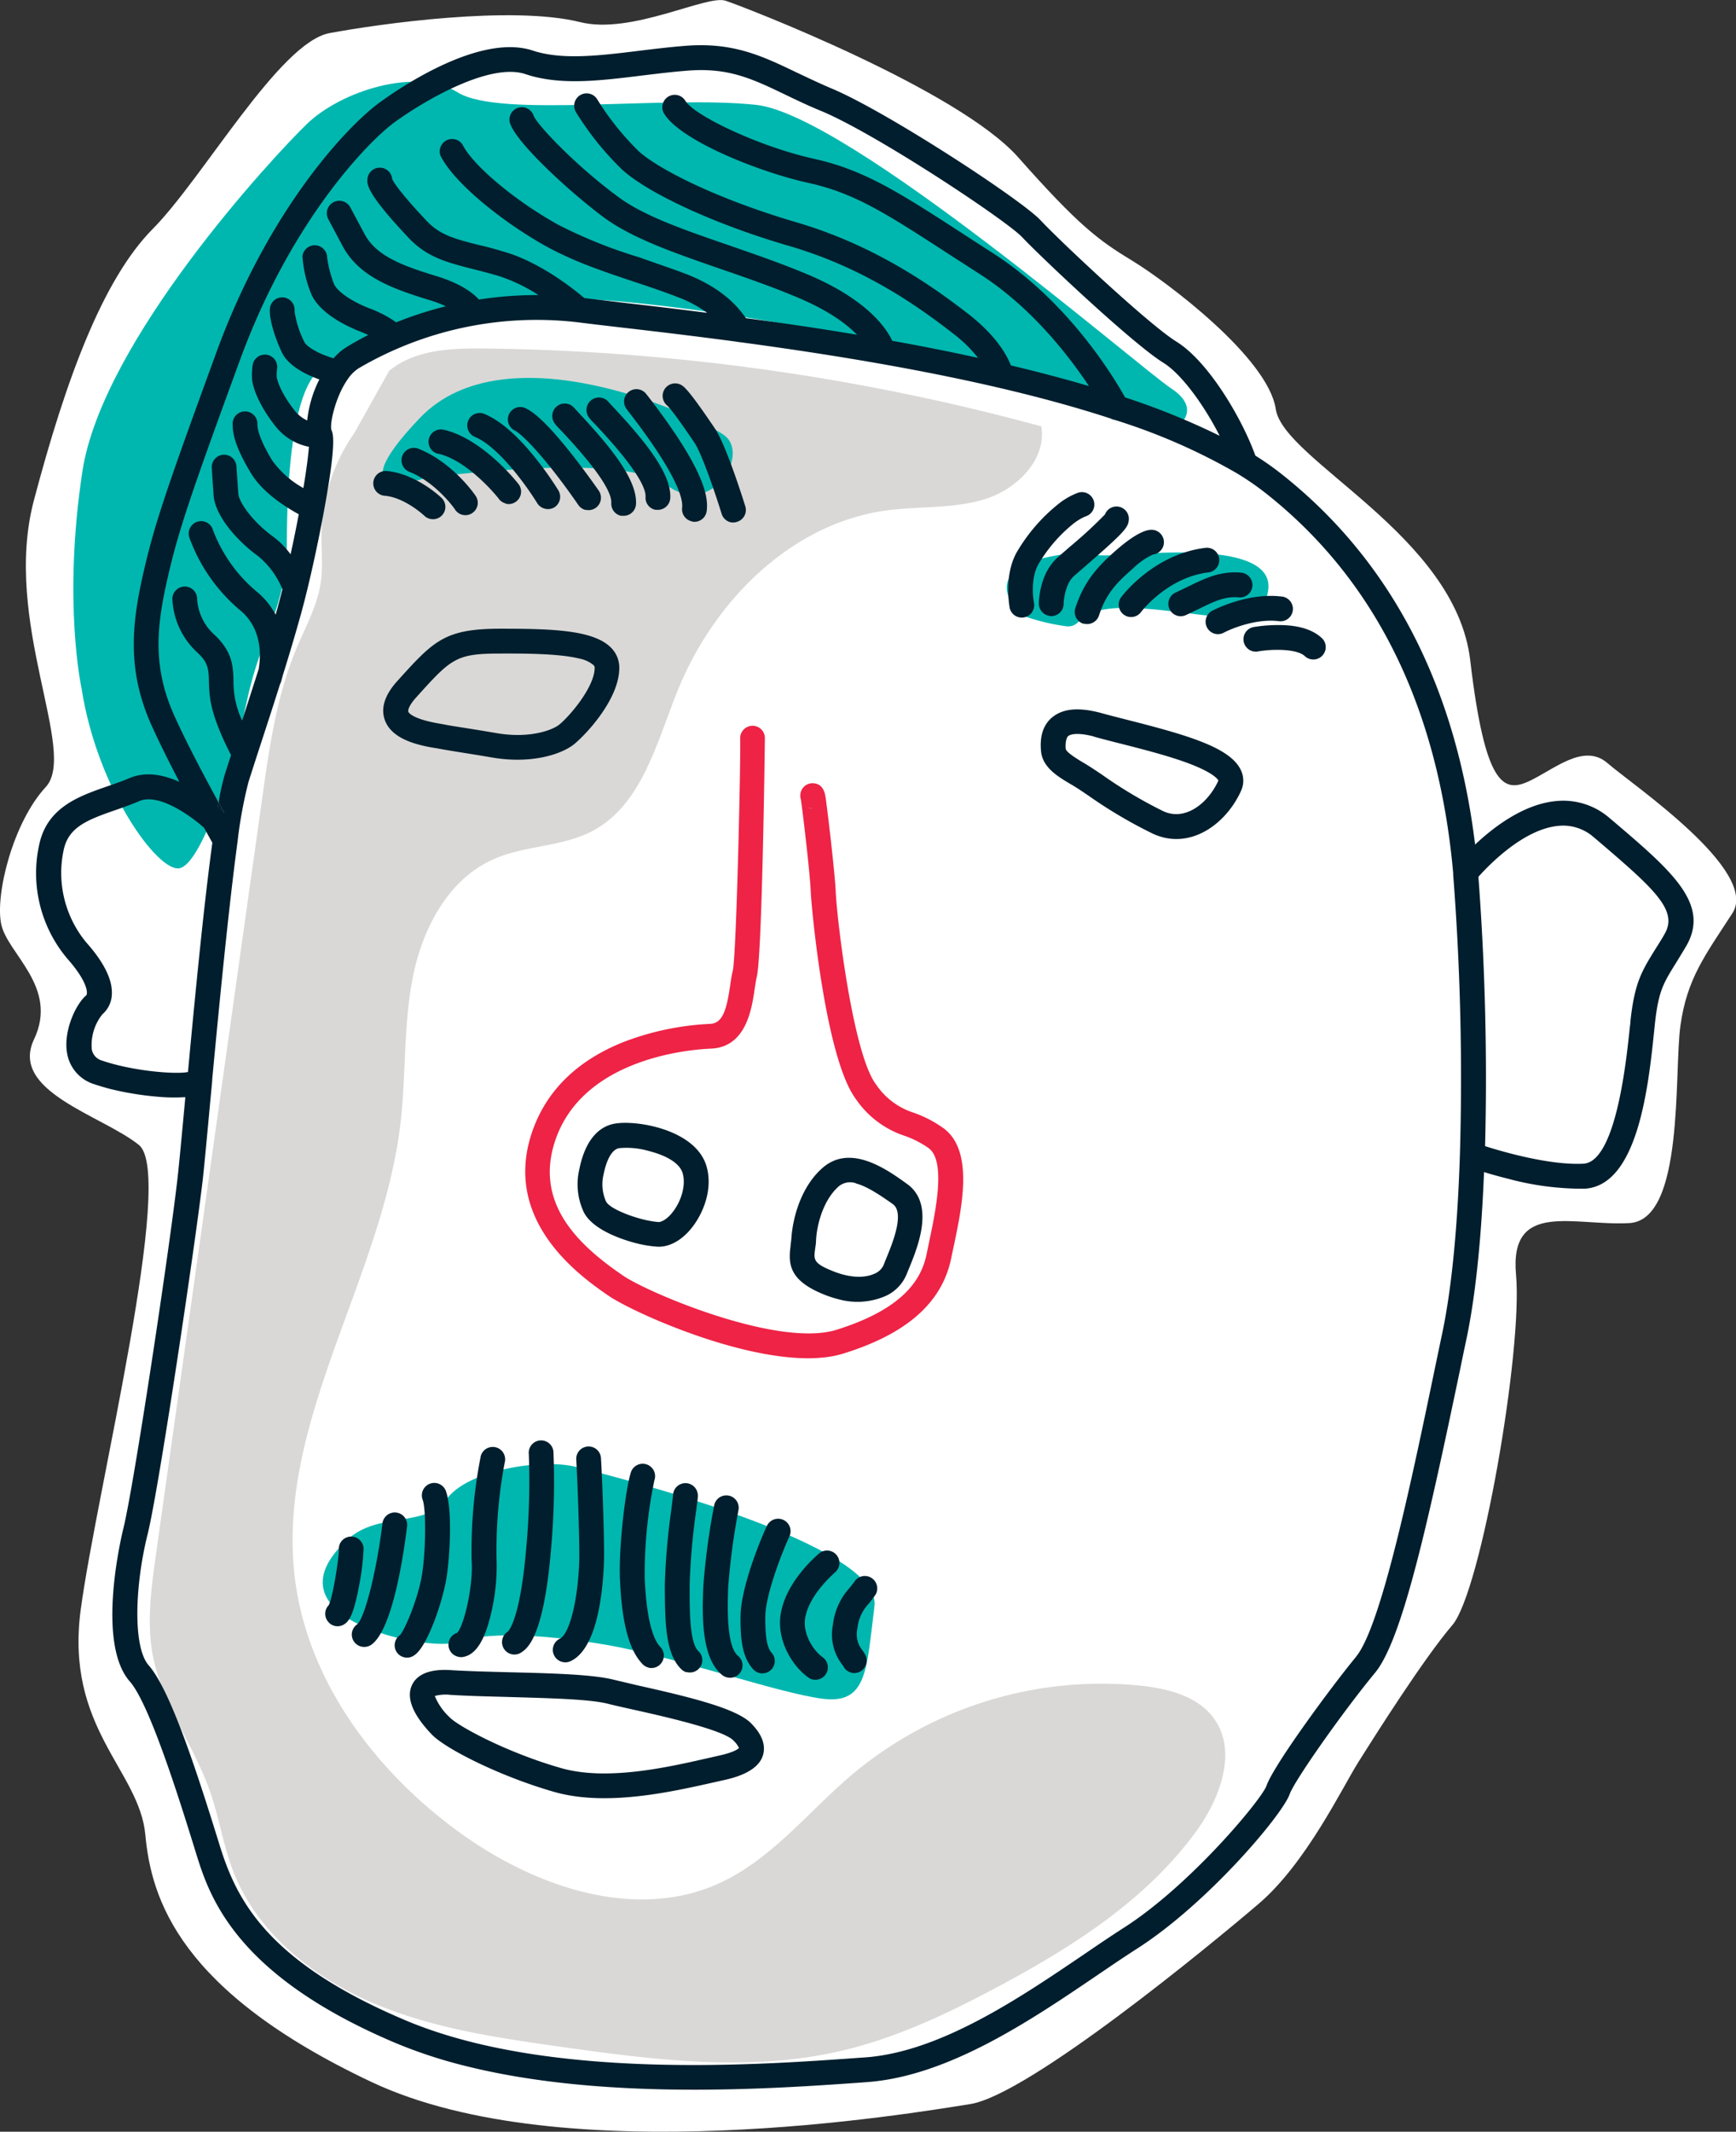 <svg id="Layer_1" data-name="Layer 1" xmlns="http://www.w3.org/2000/svg" viewBox="0 0 314.66 386.23"><rect x="0" y="0" width="314.66" height="386.23" fill="#333333" stroke="none"/><defs><style>.cls-1{fill:#fff;}.cls-2{fill:#d9d8d6;}.cls-3{fill:#00b7af;}.cls-4{fill:#001e2d;}.cls-5{fill:#ee2346;}</style></defs><title>cara2</title><path id="_Path_" data-name="&lt;Path&gt;" class="cls-1" d="M105.12,4C114.43,6.35,128.07-1,131.51.13s42.16,16.09,53.05,28.38,14.51,15,20.68,18.74,24.62,17.58,26,26.87,32.57,22.82,35.24,45.47,6,24.07,10.55,22,10-7.12,14.37-3.3S319,157.77,314,165.47s-8.21,11.83-9.41,20.33.77,35.22-9.25,35.8-21.79-4.21-20.55,9.37-6.32,57.36-11.54,63.46-14,20-17,24.76-9.49,18.38-18.12,25.75-41.67,34.61-52.28,36.28-73.68,12.44-108.51-4-39.92-33.12-41-44.81-14.61-19.32-11.7-40.85,17.21-78.75,10.53-84.12-23.5-9.67-19-19.14S1.35,172.82.22,167.45,2.36,149,8.28,142.61s-7.94-30-2.14-51.94S18.62,50.61,27.7,41.46,50.64,7.69,59.72,6,92.79.94,105.12,4Z"/><g id="_Group_" data-name="&lt;Group&gt;"><path class="cls-2" d="M70.53,67.2c4.65-3.87,11.24-4.12,17.3-4.06A401.07,401.07,0,0,1,188.74,77.25c1,6-4.39,11.36-10.17,13.17s-12,1.25-18,2.08c-17.15,2.37-31.06,16.3-37.62,32.33-3.88,9.49-6.48,20.89-15.53,25.71-5.54,2.94-12.3,2.6-18,5.15-8.16,3.62-12.82,12.49-14.57,21.25s-1.22,17.8-2.27,26.67c-3.34,28.09-22.45,53.93-19.17,82,2.24,19.15,15,35.87,30.73,47,13.39,9.42,31.18,15.39,46.11,8.65,9.58-4.32,16.28-13.06,24.31-19.84a70.31,70.31,0,0,1,52.27-16c4.93.54,10.25,1.88,13.17,5.89,4.31,5.9,1.23,14.31-3,20.24-9.09,12.64-22.67,21.25-36.4,28.56-8.89,4.73-18.07,9.09-27.86,11.4-16.82,4-34.41,1.69-51.52-.73-11.59-1.64-23.33-3.39-34.06-8.06S46.54,350,42.3,339.12c-1.82-4.68-2.56-9.72-4.21-14.47-2.93-8.44-8.69-15.87-10.38-24.65-1.15-6-.3-12.22.55-18.29q9.63-68.56,19.27-137.12c1.29-9.23,2.62-18.59,6.24-27.18,1.64-3.89,3.75-7.67,4.36-11.84.44-3,.09-6,.15-9a32.82,32.82,0,0,1,5.94-18.1Z"/></g><path id="_Path_2" data-name="&lt;Path&gt;" class="cls-3" d="M184.93,111.38c-4.36-4.79-3.06-8.79,5.08-10.46s4.57.22,14.3-.44,26.58-1.38,25.56,6.39S219,111,206.82,110.23s-10.13,3.47-13.47,3.25A38.3,38.3,0,0,1,184.93,111.38Z"/><path id="_Path_3" data-name="&lt;Path&gt;" class="cls-3" d="M14.78,124.71c2.83,18.3,13.87,33.4,17.77,32.6s9.57-17.89,12.18-30.2S52,109.94,52,98.37s1-28.45,6.45-31.72,20-8.73,28.3-11.34c20.57-6.45,106.76,12.08,126.75,21.94,0,0,4.46-3.15-1.22-6.88S153.75,20.78,137.06,19,90.58,21.45,83,16.76s-21.24-.21-27.34,5.67-37.14,39.32-40.73,63S14.78,124.71,14.78,124.71Z"/><path id="_Path_4" data-name="&lt;Path&gt;" class="cls-3" d="M77.07,86.63s35.51-5,43.68,1.2S136,82.38,131.32,78.9,91.78,59.29,76.09,75.74,77.07,86.63,77.07,86.63Z"/><path id="_Path_5" data-name="&lt;Path&gt;" class="cls-3" d="M63,278.93c5.6-5.14,14.17-2.07,17.94-7.3s17-7.48,23.56-5.84,55.45,13.91,54,25.24-1.22,17.84-9.49,16.74-26.49-7.55-38.91-9.72-22.8-2.29-27.38-.52S47.07,293.52,63,278.93Z"/><path id="_Compound_Path_" data-name="&lt;Compound Path&gt;" class="cls-4" d="M39.6,145.39c0,.26-.09.51-.14.78.43.37.73.65.87.78a2.19,2.19,0,0,1,.45.61Z"/><path id="_Compound_Path_2" data-name="&lt;Compound Path&gt;" class="cls-4" d="M76.26,135c-2.58-.64-5.58-1.88-6.52-4.58-.75-2.16,0-4.55,2.34-7.1,6.52-7.21,8.49-9.39,18.53-9.41,9.45,0,16.93.22,20.11,3.41a5.1,5.1,0,0,1,1.53,3.7c0,6-6.81,12.87-8.54,14.08-2.44,1.72-7.71,3.31-14.49,2.15-2.09-.36-3.86-.64-5.42-.89-1.75-.28-3.13-.5-4.26-.72h0l-.52-.09C78.28,135.44,77.3,135.27,76.26,135ZM105,119.32c-3.73-.93-10.13-.92-14.35-.91-8.06,0-8.87.92-15.2,7.93-1.34,1.48-1.53,2.34-1.44,2.61s1,1.38,5.79,2.18l.62.11h0c1,.21,2.41.42,4.12.69s3.36.54,5.47.9c5.82,1,9.84-.47,11.15-1.39,1.59-1.12,6.6-6.75,6.63-10.44a.65.65,0,0,0-.23-.51A5.66,5.66,0,0,0,105,119.32Z"/><path id="_Compound_Path_3" data-name="&lt;Compound Path&gt;" class="cls-4" d="M210.85,151.72a11.79,11.79,0,0,1-1.78-.62,85,85,0,0,1-11.86-7c-.84-.57-1.56-1.06-2.1-1.39-.3-.2-.65-.4-1-.61-2.28-1.35-5.11-3-5.41-5.94-.28-2.75.39-4.83,2-6.18,2-1.65,4.93-1.89,9.09-.74,1.27.35,2.8.74,4.41,1.15,10.88,2.76,18.73,5,20.69,9.09a4.41,4.41,0,0,1,.05,3.82C222.47,148.76,216.88,153.22,210.85,151.72Zm-12.8-18.34c-3.19-.79-4.21-.21-4.46,0s-.54,1.13-.42,2.3c.07.65,2.45,2.06,3.23,2.52.4.24.78.47,1.12.69h0c.59.37,1.33.87,2.2,1.45A81.08,81.08,0,0,0,210.91,147c4,1.8,8.11-1.53,9.93-5.58v0c-.09-.19-.81-1.42-5.69-3.22-3.63-1.33-8.11-2.47-12.07-3.48-1.64-.41-3.18-.81-4.5-1.17Z"/><path id="_Compound_Path_4" data-name="&lt;Compound Path&gt;" class="cls-5" d="M134.21,244.35c-10.62-2.65-21-7.59-23.88-9.57l-.11-.07c-4.88-3.38-19.72-13.67-13.53-30.29,2.64-7.08,8.11-12.33,16.26-15.6a50.08,50.08,0,0,1,15.73-3.31c2.25-.1,3-2.33,3.67-7,.14-1,.28-1.85.47-2.62.67-2.78,1.47-38.9,1.34-42.05a2.25,2.25,0,0,1,2.14-2.34,2.23,2.23,0,0,1,2.34,2.12c0,.31-.47,39.35-1.47,43.36-.13.55-.25,1.35-.38,2.19-.54,3.69-1.56,10.55-7.92,10.82-3.74.15-22.63,1.66-28,16-4.41,11.83,4,19.59,11.88,25l.11.08c4.52,3.13,28.17,13.15,38.73,9.87,13-4.05,15.57-9.84,16.39-13.84.12-.63.27-1.29.41-2,1.17-5.52,3.13-14.74-.07-17.08a17.63,17.63,0,0,0-4.35-2.23,17.22,17.22,0,0,1-8.83-6.65c-5.55-7.37-8.07-34.74-8.19-37.61-.13-3.37-1.54-15.23-1.8-16.75a1.73,1.73,0,0,1-.09-.56,2.23,2.23,0,0,1,2.16-2.32c1.35,0,2.16.8,2.41,2.5.06.39.14.95.22,1.63.18,1.39.41,3.25.62,5.11.26,2.28.88,7.85,1,10.22.2,5.11,3.12,29.55,7.29,35.08a13,13,0,0,0,6.87,5.17,21.52,21.52,0,0,1,5.37,2.79c5.55,4.05,3.39,14.21,1.82,21.63-.15.68-.29,1.33-.41,1.94-1.64,8-8,13.67-19.46,17.24C147.91,246.81,141,246.05,134.21,244.35Zm12.4-98a2,2,0,0,0,.79.12A2.11,2.11,0,0,1,146.61,146.31ZM145.22,145a2.23,2.23,0,0,0,.49.78A2.25,2.25,0,0,1,145.22,145Z"/><path id="_Compound_Path_5" data-name="&lt;Compound Path&gt;" class="cls-4" d="M115.32,225.25c-3.87-1-8.49-3-9.67-6a11.86,11.86,0,0,1-.64-7.42c1.23-6.07,4.14-7.83,6.37-8.24,4-.73,14.75,1.07,16.68,7.72,1.23,4.25-.69,8.69-2.71,11.19-1.83,2.29-4.12,3.51-6.26,3.37A21.48,21.48,0,0,1,115.32,225.25Zm2.14-16.75a14.35,14.35,0,0,0-5.27-.47c-1.2.22-2.22,1.94-2.78,4.71a7.61,7.61,0,0,0,.41,4.88c.6,1.5,6.3,3.58,9.57,3.79.5,0,1.48-.48,2.46-1.7,1.71-2.13,2.49-5.06,1.89-7.13S120.29,209.21,117.46,208.5Z"/><path id="_Compound_Path_6" data-name="&lt;Compound Path&gt;" class="cls-4" d="M151.91,235.38a19.62,19.62,0,0,1-2.43-.79c-6.46-2.56-6.62-5.54-6.18-8.88,0-.42.11-.82.13-1.22.26-4.11,1.9-9.66,5.72-12.94,5.11-4.4,11.75.43,15.32,3,5,3.66,1.89,11.35.38,15.05-.19.46-.36.87-.49,1.2a7.42,7.42,0,0,1-4.1,4.12A12.89,12.89,0,0,1,151.91,235.38Zm3.23-21a3.23,3.23,0,0,0-3.07.53c-2.76,2.38-4,6.78-4.16,9.82h0c0,.56-.1,1.07-.16,1.53-.27,2-.35,2.64,3.38,4.11,2.78,1.1,5.44,1.26,7.31.43a3.11,3.11,0,0,0,1.71-1.58c.14-.37.33-.83.54-1.35,1.08-2.63,3.33-8.12,1.14-9.71C159.14,216.25,156.92,214.86,155.14,214.42Z"/><path id="_Path_6" data-name="&lt;Path&gt;" class="cls-4" d="M40.78,147.56a2.19,2.19,0,0,0-.45-.61c-.14-.13-.44-.41-.87-.78,0-.27.1-.52.14-.78Z"/><path id="_Compound_Path_7" data-name="&lt;Compound Path&gt;" class="cls-4" d="M101.28,324.88l-.82-.22c-9.65-2.75-19.69-7.77-22.21-10.42h0c-3.45-3.61-4.65-6.62-3.58-8.93,1.44-3.08,5.85-2.8,7.31-2.7,2.94.18,6.53.27,10.34.37,7.38.18,15,.37,18.88,1.34,1.07.26,2.52.59,4.21,1,9.87,2.2,18.24,4.25,20.82,7,.79.84,2.87,3.07,2.05,5.73s-4.33,3.86-6.85,4.42l-2.13.48C121.78,324.63,110.52,327.19,101.28,324.88Zm-22.47-17.6a10.87,10.87,0,0,0,2.69,3.86h0c1.59,1.66,10.46,6.42,20.19,9.2,8.29,2.38,19.32-.14,26.62-1.8l2.15-.49c2.49-.55,3.28-1.14,3.49-1.34a4.59,4.59,0,0,0-1-1.35c-1.84-2-13.53-4.58-18.52-5.69-1.72-.38-3.2-.72-4.32-1-3.39-.85-11.1-1-17.9-1.21-3.85-.1-7.49-.19-10.52-.38A7.57,7.57,0,0,0,78.81,307.28Z"/><path id="_Path_7" data-name="&lt;Path&gt;" class="cls-4" d="M60.66,294.58a2.15,2.15,0,0,1-1.18-.75,2.23,2.23,0,0,1,.1-3c.76-1.41,1.87-8.64,1.84-10.07a2.22,2.22,0,0,1,2.11-2.36,2.25,2.25,0,0,1,2.37,2.12,43.51,43.51,0,0,1-.75,6.45c-1,5.45-1.79,6.54-2.51,7.14A2.25,2.25,0,0,1,60.66,294.58Z"/><path id="_Path_8" data-name="&lt;Path&gt;" class="cls-4" d="M65.49,298.33a2.24,2.24,0,0,1-.79-4c1.41-1.1,3.58-9.72,4.64-18.45a2.25,2.25,0,0,1,4.46.54c-.67,5.53-2.65,18.7-6.42,21.52A2.27,2.27,0,0,1,65.49,298.33Z"/><path id="_Path_9" data-name="&lt;Path&gt;" class="cls-4" d="M73.22,300.26a2.2,2.2,0,0,1-1.36-1,2.25,2.25,0,0,1,.62-3c.9-.92,3.14-6.32,3.91-10.4s.92-12.32.2-14.19a2.25,2.25,0,0,1,4.2-1.61c1.29,3.38.74,12.82,0,16.63a45.94,45.94,0,0,1-2.27,7.53c-1.88,4.72-3.12,5.5-3.59,5.79A2.18,2.18,0,0,1,73.22,300.26Z"/><path id="_Path_10" data-name="&lt;Path&gt;" class="cls-4" d="M83,300.16a2.24,2.24,0,0,1-.16-4.31c1.28-1.24,3-8.74,2.64-13.17a88.47,88.47,0,0,1,1.66-18.87A2.24,2.24,0,1,1,91.48,265,85.46,85.46,0,0,0,90,282.36a37,37,0,0,1-1,10c-1.15,4.88-2.72,7.36-4.95,7.83A2.11,2.11,0,0,1,83,300.16Z"/><path id="_Path_11" data-name="&lt;Path&gt;" class="cls-4" d="M92.69,299.7a2.21,2.21,0,0,1-1.33-.95,2.25,2.25,0,0,1,.65-3.11s2.24-1.63,3.39-15.37a131.43,131.43,0,0,0,.45-16.8,2.24,2.24,0,1,1,4.46-.51,135.87,135.87,0,0,1-.43,17.7c-1.35,16.08-4.3,18-5.41,18.74A2.23,2.23,0,0,1,92.69,299.7Z"/><path id="_Path_12" data-name="&lt;Path&gt;" class="cls-4" d="M101.91,301.11a2.27,2.27,0,0,1-1.49-1.22,2.24,2.24,0,0,1,1.08-3c1.44-.68,3.15-5.72,3.48-13.74.12-3.07-.29-14.72-.53-18.7a2.24,2.24,0,1,1,4.48-.27c.23,3.76.68,15.65.53,19.16-.23,5.62-1.32,15.39-6,17.61A2.24,2.24,0,0,1,101.91,301.11Z"/><path id="_Path_13" data-name="&lt;Path&gt;" class="cls-4" d="M117.54,302.13a2.24,2.24,0,0,1-1.07-.62c-2.45-2.54-3.75-7.41-4.1-15.34-.25-5.81,1-16.27,1.94-19.27a2.25,2.25,0,1,1,4.3,1.31A83.09,83.09,0,0,0,116.86,286c.36,8.19,1.74,11.27,2.84,12.41a2.25,2.25,0,0,1-2.16,3.74Z"/><path id="_Path_14" data-name="&lt;Path&gt;" class="cls-4" d="M124.5,303a2.21,2.21,0,0,1-1-.56c-2.92-2.82-2.95-8.59-3-14.7v-.54a119.67,119.67,0,0,1,1.18-13.66c.16-1.28.29-2.38.33-2.87a2.25,2.25,0,0,1,4.48.33c0,.61-.18,1.65-.36,3.09A120.54,120.54,0,0,0,125,287.13v.54c0,4.21,0,10,1.59,11.48a2.24,2.24,0,0,1-2.1,3.8Z"/><path id="_Path_15" data-name="&lt;Path&gt;" class="cls-4" d="M131.75,303.9a2.21,2.21,0,0,1-.9-.46c-3.48-2.91-3.67-9.52-3.36-16.21a125.38,125.38,0,0,1,1.89-14.11l.06-.33a2.24,2.24,0,1,1,4.42.77l-.06.33A124.21,124.21,0,0,0,132,287.43c-.33,7.09.26,11.32,1.76,12.57a2.24,2.24,0,0,1-2,3.9Z"/><path id="_Path_16" data-name="&lt;Path&gt;" class="cls-4" d="M137.64,303.12a2.28,2.28,0,0,1-1.1-.66c-2-2.17-2.37-5.45-2.31-9.72.06-4.65,3-12.44,4.79-16.31a2.25,2.25,0,0,1,4.1,1.85c-1.75,3.85-4.35,10.89-4.4,14.52s.3,5.72,1.12,6.62a2.24,2.24,0,0,1-.13,3.17A2.28,2.28,0,0,1,137.64,303.12Z"/><path id="_Path_17" data-name="&lt;Path&gt;" class="cls-4" d="M147.32,304.31a2.36,2.36,0,0,1-.74-.34c-3.06-2.13-5.87-6.92-5.06-11.62.89-5.15,5.13-9.32,6.91-10.87a2.24,2.24,0,1,1,2.95,3.38c-1.1,1-4.77,4.42-5.43,8.26-.52,3,1.6,6.06,3.2,7.17a2.25,2.25,0,0,1-1.83,4Z"/><path id="_Path_18" data-name="&lt;Path&gt;" class="cls-4" d="M154.31,303.05a2.23,2.23,0,0,1-1.48-1.21l-.18-.25a8.9,8.9,0,0,1-1.69-7.14,11.9,11.9,0,0,1,3-6.72c.36-.44.69-.85,1-1.3a2.25,2.25,0,0,1,3.75,2.47c-.43.64-.86,1.18-1.25,1.66a7.55,7.55,0,0,0-2.05,4.48,4.63,4.63,0,0,0,.87,3.92,5.48,5.48,0,0,1,.62,1,2.26,2.26,0,0,1-2.59,3.11Z"/><path id="_Path_19" data-name="&lt;Path&gt;" class="cls-4" d="M184.66,111.83A2.24,2.24,0,0,1,183,110.1c0-.22-1.1-5.61,1.22-9.92a31.68,31.68,0,0,1,7.51-8.78,13,13,0,0,1,3.5-2.06,2.25,2.25,0,1,1,1.48,4.24h0a9.61,9.61,0,0,0-2.2,1.34,27,27,0,0,0-6.34,7.39c-1.54,2.86-.77,6.86-.76,6.9a2.25,2.25,0,0,1-1.76,2.64A2.2,2.2,0,0,1,184.66,111.83Z"/><path id="_Path_20" data-name="&lt;Path&gt;" class="cls-4" d="M204.47,111.73a2.26,2.26,0,0,1-1.26-3.52c.24-.32,5.9-7.81,15.28-8.95a2.24,2.24,0,1,1,.54,4.45c-7.48.92-12.16,7.12-12.21,7.18A2.25,2.25,0,0,1,204.47,111.73Z"/><path id="_Path_21" data-name="&lt;Path&gt;" class="cls-4" d="M213.46,111.58a2.25,2.25,0,0,1-.39-4.22c.8-.37,1.55-.73,2.27-1.08,3.16-1.54,5.9-2.87,9.68-2.52a2.25,2.25,0,0,1-.41,4.48c-2.54-.24-4.44.68-7.31,2.08-.74.36-1.52.74-2.37,1.13A2.27,2.27,0,0,1,213.46,111.58Z"/><path id="_Path_22" data-name="&lt;Path&gt;" class="cls-4" d="M220.22,114.83a2.25,2.25,0,0,1-.52-4.16c.27-.14,6.51-3.43,12.83-2.56a2.25,2.25,0,0,1-.62,4.45c-4.06-.56-8.66,1.3-10.09,2.07A2.25,2.25,0,0,1,220.22,114.83Z"/><path id="_Path_23" data-name="&lt;Path&gt;" class="cls-4" d="M227.07,118a2.25,2.25,0,0,1,.15-4.39,27.17,27.17,0,0,1,4.61-.36c3.64,0,6.3.88,7.92,2.52a2.25,2.25,0,0,1-3.2,3.15c-1.37-1.39-5.91-1.36-8.54-.89A2.47,2.47,0,0,1,227.07,118Z"/><path id="_Path_24" data-name="&lt;Path&gt;" class="cls-4" d="M132.4,94.62a2.26,2.26,0,0,1-1.6-1.52c-1.23-4-3.65-11-4.89-12.83-3.93-5.84-4.88-6.73-5-6.81A2.25,2.25,0,0,1,123.84,70c.38.32,1.4,1.18,5.8,7.73,2,3,5.1,12.88,5.45,14a2.24,2.24,0,0,1-1.48,2.81A2.27,2.27,0,0,1,132.4,94.62Z"/><path id="_Path_25" data-name="&lt;Path&gt;" class="cls-4" d="M106.13,92.4a2.27,2.27,0,0,1-1.3-.9C99.09,83.17,94.63,78.61,93.29,78a2.25,2.25,0,0,1,1.79-4.12c1.24.53,3.48,2,8.54,8.4,2.66,3.38,4.82,6.49,4.91,6.62a2.25,2.25,0,0,1-2.4,3.46Z"/><path id="_Path_26" data-name="&lt;Path&gt;" class="cls-4" d="M98.75,92.16a2.24,2.24,0,0,1-1.38-1c-1.66-2.73-6.91-10.21-11.29-12A2.24,2.24,0,0,1,87.81,75c2.85,1.19,6,3.91,9.32,8.09a60.85,60.85,0,0,1,4.08,5.76,2.26,2.26,0,0,1-.76,3.09A2.23,2.23,0,0,1,98.75,92.16Z"/><path id="_Path_27" data-name="&lt;Path&gt;" class="cls-4" d="M91.67,91.22a2.27,2.27,0,0,1-1.23-.8h0c0-.07-5.37-6.82-10.86-8.19l-.16,0a2.24,2.24,0,0,1,1-4.37l.23.05c7,1.75,13.07,9.46,13.33,9.79a2.25,2.25,0,0,1-2.32,3.56Z"/><path id="_Path_28" data-name="&lt;Path&gt;" class="cls-4" d="M83.81,93.27a2.23,2.23,0,0,1-1.31-.91c0-.07-3.46-5-8.41-6.92a2.25,2.25,0,0,1,1.62-4.19c6.3,2.44,10.34,8.34,10.5,8.59a2.23,2.23,0,0,1-.6,3.11A2.2,2.2,0,0,1,83.81,93.27Z"/><path id="_Path_29" data-name="&lt;Path&gt;" class="cls-4" d="M77.92,94a2.21,2.21,0,0,1-1-.55c-.07-.06-3.6-3.38-7.31-3.64a2.25,2.25,0,0,1,.33-4.48c5.36.39,9.89,4.69,10.09,4.88A2.24,2.24,0,0,1,77.92,94Z"/><path id="_Path_30" data-name="&lt;Path&gt;" class="cls-4" d="M202,76.06l-.19,0a2,2,0,0,1-.46-.18Z"/><path id="_Path_31" data-name="&lt;Path&gt;" class="cls-4" d="M134.16,62a2.43,2.43,0,0,1-.6,0h0l-.16,0Z"/><path id="_Compound_Path_8" data-name="&lt;Compound Path&gt;" class="cls-4" d="M305.53,171.59c4.63-7.71-2.47-13.75-13.22-22.9l-.47-.39a12.79,12.79,0,0,0-9.8-3.16c-5.85.54-11.31,4.71-14.67,7.88-3.55-29-15.4-51.66-35.26-67.27a51.08,51.08,0,0,0-4.57-3.2c-2.3-6.46-8.4-17-14.32-20.66-5-3.09-21.29-18.4-24.63-22-3.49-3.73-28-19.76-37.91-23.88-2.36-1-4.41-2-6.4-2.93-6.11-2.93-11.39-5.46-20-4.78-2.83.22-5.63.56-8.34.89-7.21.89-14,1.72-19.29,0C87.24,6,73.06,15.49,68.93,18.48c-6.16,4.46-20.3,19.65-29.65,45.2-9.56,26.15-11.45,31.88-13.46,40.87-2.11,9.39-2.61,17.61,1.8,27.21,1.43,3.13,3.19,6.63,4.89,9.89-2.87-1.28-6.14-1.94-9.12-.64-1.25.54-2.63,1-4,1.48-5,1.74-10.66,3.71-12.21,10.22a24,24,0,0,0,5.09,21.06c2.66,3,3.55,5.16,3.48,6.18,0,.3-.11.38-.17.43-1.9,1.64-4.16,6.56-3.4,10.55a7.08,7.08,0,0,0,4.85,5.49c.91.31,1.93.61,3,.89a55.08,55.08,0,0,0,8.75,1.41,30.85,30.85,0,0,0,4.79.06l0,.28c-.59,6.37-1.06,11.39-1.37,14.19-1.38,12.39-7.93,56-9.84,63.68-.21.84-5.06,20.64,1.17,27.72,3.63,4.12,9.15,21.91,11.8,30.46l.16.52c2.4,7.73,6.86,22.11,36.2,34.52a87.71,87.71,0,0,0,12.75,4.18c25.17,6.29,55.62,4.11,71.48,3l1.19-.09c14.8-1.06,29.8-11.24,41.85-19.42,2.53-1.72,4.92-3.34,7.12-4.75,12.8-8.18,26.36-24.25,27.68-28,.86-2.46,9.69-15,15.48-22,4.87-5.91,9.45-26.46,15.39-54.84q.58-2.85,1.17-5.61c1.77-8.4,2.74-19.12,3.19-30.26,1.18.36,2.65.78,4.3,1.19a51.6,51.6,0,0,0,13.88,1.82c9.72-.47,11.62-18.65,12.64-28.42.05-.53.11-1,.15-1.46.66-5.94,1.48-7.27,3.94-11.21C304.41,173.44,304.94,172.58,305.53,171.59ZM31.7,129.89c-3.89-8.49-3.46-15.61-1.5-24.36S34,91.14,43.5,65.22c9.31-25.44,23.42-39.74,28.07-43.11,5.83-4.21,17.37-10.79,23.67-8.68s13.52,1.19,21.25.24c2.66-.32,5.42-.66,8.16-.87,7.39-.59,11.71,1.48,17.69,4.35,1.94.93,4.14,2,6.61,3C158.94,24.34,182.51,40,185.3,43c3,3.22,19.94,19.25,25.57,22.73,3.34,2.07,7.43,7.78,10.2,13.23A130.51,130.51,0,0,0,203.92,72C202,68.52,193.71,54.68,180,45.88c-1.83-1.17-3.53-2.28-5.13-3.31-11.72-7.6-18.17-11.78-27.33-13.8-10-2.22-21.84-7.9-23.33-10.53a2.25,2.25,0,0,0-3.91,2.22c2.77,4.89,17.17,10.69,26.27,12.69C155,35,160.8,38.79,172.44,46.34l5.15,3.32c9.38,6,16.17,14.85,19.79,20.29-4.58-1.35-9.33-2.6-14.15-3.74-.75-1.94-2.7-5.42-7.71-9.32-6.63-5.15-17.05-12.46-31.09-16.59-14.69-4.31-25.15-9.71-28.66-12.9A49.57,49.57,0,0,1,108.25,18a2.25,2.25,0,1,0-3.85,2.33,54,54,0,0,0,8.35,10.39c4.81,4.37,17,10,30.42,13.88,13.15,3.87,22.72,10.49,29.59,15.83a24.61,24.61,0,0,1,4.51,4.41c-5.17-1.14-10.39-2.17-15.54-3.09h0c-1.18-2.51-4.76-7.54-15.28-12-4.88-2.05-9.78-3.73-14.51-5.37-7.81-2.69-15.19-5.23-19.82-8.66C104.33,30,97.42,22.67,96.74,21a2.25,2.25,0,0,0-4.35,1.13c.85,3.43,10.66,12.49,17,17.22,5.19,3.84,12.89,6.49,21,9.3,4.67,1.61,9.5,3.27,14.23,5.27,5.57,2.34,8.84,4.8,10.72,6.73-7-1.18-13.83-2.18-20.14-3-1.18-1.72-4-5.36-10.83-8-2.85-1.09-5.67-2-8.4-3a87,87,0,0,1-14.81-5.94C93.52,36.49,85.72,30,83.84,26.21a2.25,2.25,0,0,0-4,2c2.62,5.23,11.86,12.39,19.23,16.46,5,2.73,10.1,4.45,15.57,6.28,2.68.89,5.46,1.82,8.21,2.88a22.36,22.36,0,0,1,5.33,2.85c-5.85-.75-11.09-1.36-15.43-1.86L105.9,54h0c-1.62-1.39-7.72-6.34-14.21-8.29-1.79-.54-3.44-1-4.89-1.32-4.22-1.07-7-1.77-9.41-4.31-4.06-4.28-6-6.87-6.31-7.67a2.25,2.25,0,0,0-4.47-.08c-.11,1-.3,2.58,7.52,10.83,3.3,3.49,7,4.41,11.56,5.58,1.48.37,3,.76,4.71,1.27a30.46,30.46,0,0,1,7.2,3.45,69.18,69.18,0,0,0-10.79.81c-1.13-1.24-3.36-2.91-7.65-4.23-6.09-1.86-10.92-3.6-13.07-7.62L63.5,37.58a2.25,2.25,0,0,0-4,2.12l2.59,4.86c2.95,5.52,8.86,7.7,15.72,9.8a21.46,21.46,0,0,1,3,1.13,69.36,69.36,0,0,0-9,2.91h0a20.61,20.61,0,0,0-4.87-2.54c-3.94-1.55-5.91-3.33-6.39-4.37a21.55,21.55,0,0,1-1.25-4.79,2.25,2.25,0,0,0-4.48-.31,21.73,21.73,0,0,0,1.65,7c1.16,2.52,4.29,4.89,8.82,6.68.56.22,1,.43,1.47.62-1.65.83-3,1.6-4,2.23a10,10,0,0,0-2.3,2c-3-.89-5-2.23-5.31-3a17.68,17.68,0,0,1-1.76-5.56,2.25,2.25,0,0,0-4.43-.74c-.33,1.8.86,5.59,2.14,8.25,1.18,2.44,4.35,4,6.78,4.88a21.6,21.6,0,0,0-2.2,7.43,6.14,6.14,0,0,1-2.33-1.87c-2.9-3.71-3.2-6-3.2-6.05a9.3,9.3,0,0,1,.08-1.46,2.24,2.24,0,1,0-4.44-.62,13.14,13.14,0,0,0-.12,2.33c.09,1.63,1.23,4.85,4.15,8.57a10.21,10.21,0,0,0,5.59,3.74,4,4,0,0,0,.58.12c-.11,1.64-.47,4.31-1,7.49a17.24,17.24,0,0,1-5.65-5c-2.63-4.38-2.67-6-2.68-6.56a2.25,2.25,0,1,0-4.49.11c0,1.57.45,4,3.32,8.76,2.12,3.53,6.35,6.18,8.66,7.43-.44,2.35-.94,4.82-1.48,7.26a15.16,15.16,0,0,0-3.24-3.26c-3.58-2.61-6.11-6.1-6.23-7.73-.2-2.7-.33-4.9-.34-4.9a2.24,2.24,0,1,0-4.47.28s.13,2.22.33,4.94c.27,3.75,4.37,8.35,8.07,11a15.21,15.21,0,0,1,4.4,6c-.33,1.33-.67,2.6-1,3.8-.08.27-.16.54-.23.81a13.87,13.87,0,0,0-3.43-4.18A26.91,26.91,0,0,1,38.59,96a2.24,2.24,0,0,0-2.81-1.48,2.27,2.27,0,0,0-1.48,2.82,31,31,0,0,0,9.26,13.26c4.1,3.4,3.69,8.57,3.32,10.65v0c-1,3.13-2,6.23-3,9.3a16.68,16.68,0,0,1-1.56-7.2c-.07-2.62-.15-5.33-3.59-8.47a9.46,9.46,0,0,1-3-6.37,2.23,2.23,0,0,0-2.23-2.24,2.25,2.25,0,0,0-2.26,2.23,14,14,0,0,0,4.5,9.7c2,1.85,2.07,3,2.13,5.28a24.09,24.09,0,0,0,.28,3.44c.57,3.57,2.75,8,3.73,9.89q-.57,1.73-1.11,3.42a45.68,45.68,0,0,0-1.16,5.15l1.18,2.17a2.19,2.19,0,0,0-.45-.61c-.14-.13-.44-.41-.87-.78,0-.27.1-.52.14-.78C37.24,141,34,135,31.7,129.89ZM18.54,192.17a2.57,2.57,0,0,1-1.91-2.09,8.94,8.94,0,0,1,1.92-6.3,5,5,0,0,0,1.72-3.54c.17-2.65-1.38-5.83-4.61-9.46a19.73,19.73,0,0,1-4.07-17c.94-3.91,4.15-5.22,9.32-7,1.41-.49,2.86-1,4.28-1.61C28.78,143.56,34.81,148,37,150l1.49,2.69c-1.57,11.5-3.16,28-4.42,41.54C31.58,194.7,23.85,194,18.54,192.17Zm227.26,108c-4.66,5.65-15,19.73-16.25,23.4-.86,2.41-13.71,17.94-25.86,25.71-2.25,1.44-4.67,3.08-7.22,4.82-11.61,7.87-26.05,17.68-39.65,18.66l-1.19.08c-18.32,1.32-56.46,4.06-82.16-6.81-25.3-10.69-30.64-22-33.66-31.71l-.16-.52c-4.09-13.19-8.79-27.63-12.72-32.1C24,298.31,24.5,287,26.75,278c2.06-8.23,8.69-53,10-64.27.31-2.84.78-7.89,1.37-14.27.11-1.17.23-2.37.34-3.62a1.8,1.8,0,0,0,0-.22c1.26-13.43,3-31.31,4.59-43.07a.06.06,0,0,0,0,0,79.46,79.46,0,0,1,2-10.91c.45-1.41.91-2.83,1.37-4.26a1.87,1.87,0,0,0,.07-.22l.69-2.12c1.19-3.63,2.39-7.31,3.57-11.06h0l.48-1.52v0c1.1-3.53,2.17-7.09,3.18-10.7,1.41-5,3.12-12.65,4.37-19.49,2.19-12,1.63-13.64,1.28-14.4-.31-1.23.78-6,2.91-9.08a.83.83,0,0,0,.08-.12A7,7,0,0,1,65,66.73a63.78,63.78,0,0,1,40.35-8.26c1.9.24,4.22.51,6.88.82,5.7.66,13,1.51,21.14,2.6h0l.8.11h0c20.45,2.76,46.29,7,67.18,13.84h0l.65.22h0a109,109,0,0,1,22.33,9.77h0c.09.07.19.12.28.18a49.9,49.9,0,0,1,4.71,3.27c19.93,15.66,31.38,38.84,34.08,68.9v.12a.28.28,0,0,1,0,.09.36.36,0,0,0,0,.1,479,479,0,0,1,1.22,50.64c-.39,12-1.34,23.59-3.22,32.5-.39,1.84-.78,3.72-1.18,5.62C255.84,268.36,250.35,294.64,245.8,300.15Zm55.88-130.87c-.58,1-1.1,1.81-1.57,2.56-2.54,4.09-3.82,6.14-4.58,13.1,0,.45-.1.95-.15,1.48-.63,6-2.53,24.12-8.4,24.4-6.05.3-14.4-2.1-17.8-3.18a487.61,487.61,0,0,0-1.21-48.8c1.89-2.12,8.18-8.65,14.5-9.23a8.38,8.38,0,0,1,6.46,2.11l.47.39C300,161.16,304.25,165,301.68,169.28Z"/><path id="_Path_32" data-name="&lt;Path&gt;" class="cls-4" d="M51,123.41a2,2,0,0,1-.25.55l.48-1.52C51.11,123,51,123.35,51,123.41Z"/><path id="_Path_33" data-name="&lt;Path&gt;" class="cls-4" d="M190,111.54a2.25,2.25,0,0,1-1.7-2.2c0-.55.15-5.4,3.33-8.27.6-.54,1.43-1.26,2.35-2.06a83.16,83.16,0,0,0,6.3-5.8,2.24,2.24,0,0,1,4.31,1.12c-.16,1.28-.89,2.18-7.66,8.07-.9.78-1.71,1.48-2.3,2-1.47,1.33-1.83,4.1-1.84,5a2.24,2.24,0,0,1-2.26,2.23A3.07,3.07,0,0,1,190,111.54Z"/><path id="_Path_34" data-name="&lt;Path&gt;" class="cls-4" d="M112.49,93.44a2.25,2.25,0,0,1-1.69-2.31c.18-3.16-6.65-10.5-8.9-12.91-.52-.57-1-1-1.23-1.35a2.24,2.24,0,1,1,3.38-3c.26.29.65.72,1.14,1.24,5.39,5.79,10.34,11.77,10.09,16.23a2.24,2.24,0,0,1-2.37,2.11A3,3,0,0,1,112.49,93.44Z"/><path id="_Path_35" data-name="&lt;Path&gt;" class="cls-4" d="M118.7,92.35a2.23,2.23,0,0,1-1.69-2.3c.17-3.17-6.66-10.51-8.9-12.92-.53-.56-1-1-1.24-1.35a2.25,2.25,0,0,1,3.39-3c.26.3.65.72,1.14,1.24,5.39,5.8,10.34,11.77,10.09,16.23a2.25,2.25,0,0,1-2.37,2.12A2,2,0,0,1,118.7,92.35Z"/><path id="_Path_36" data-name="&lt;Path&gt;" class="cls-4" d="M125.32,94.44A2.24,2.24,0,0,1,123.64,92c.19-1.57-.82-5.94-9.73-17.44l-.33-.44a2.24,2.24,0,1,1,3.55-2.74l.34.43C127.65,85,128.41,89.93,128.1,92.53a2.25,2.25,0,0,1-2.5,2Z"/><path id="_Path_37" data-name="&lt;Path&gt;" class="cls-4" d="M196.5,113l-.16,0a2.25,2.25,0,0,1-1.43-2.84c1.59-4.78,3.88-7.42,7.56-10.61,2.82-2.44,5-3.64,6.39-3.56a2.25,2.25,0,0,1,.12,4.48,12.67,12.67,0,0,0-3.57,2.48c-3.21,2.78-5,4.78-6.23,8.62A2.26,2.26,0,0,1,196.5,113Z"/></svg>